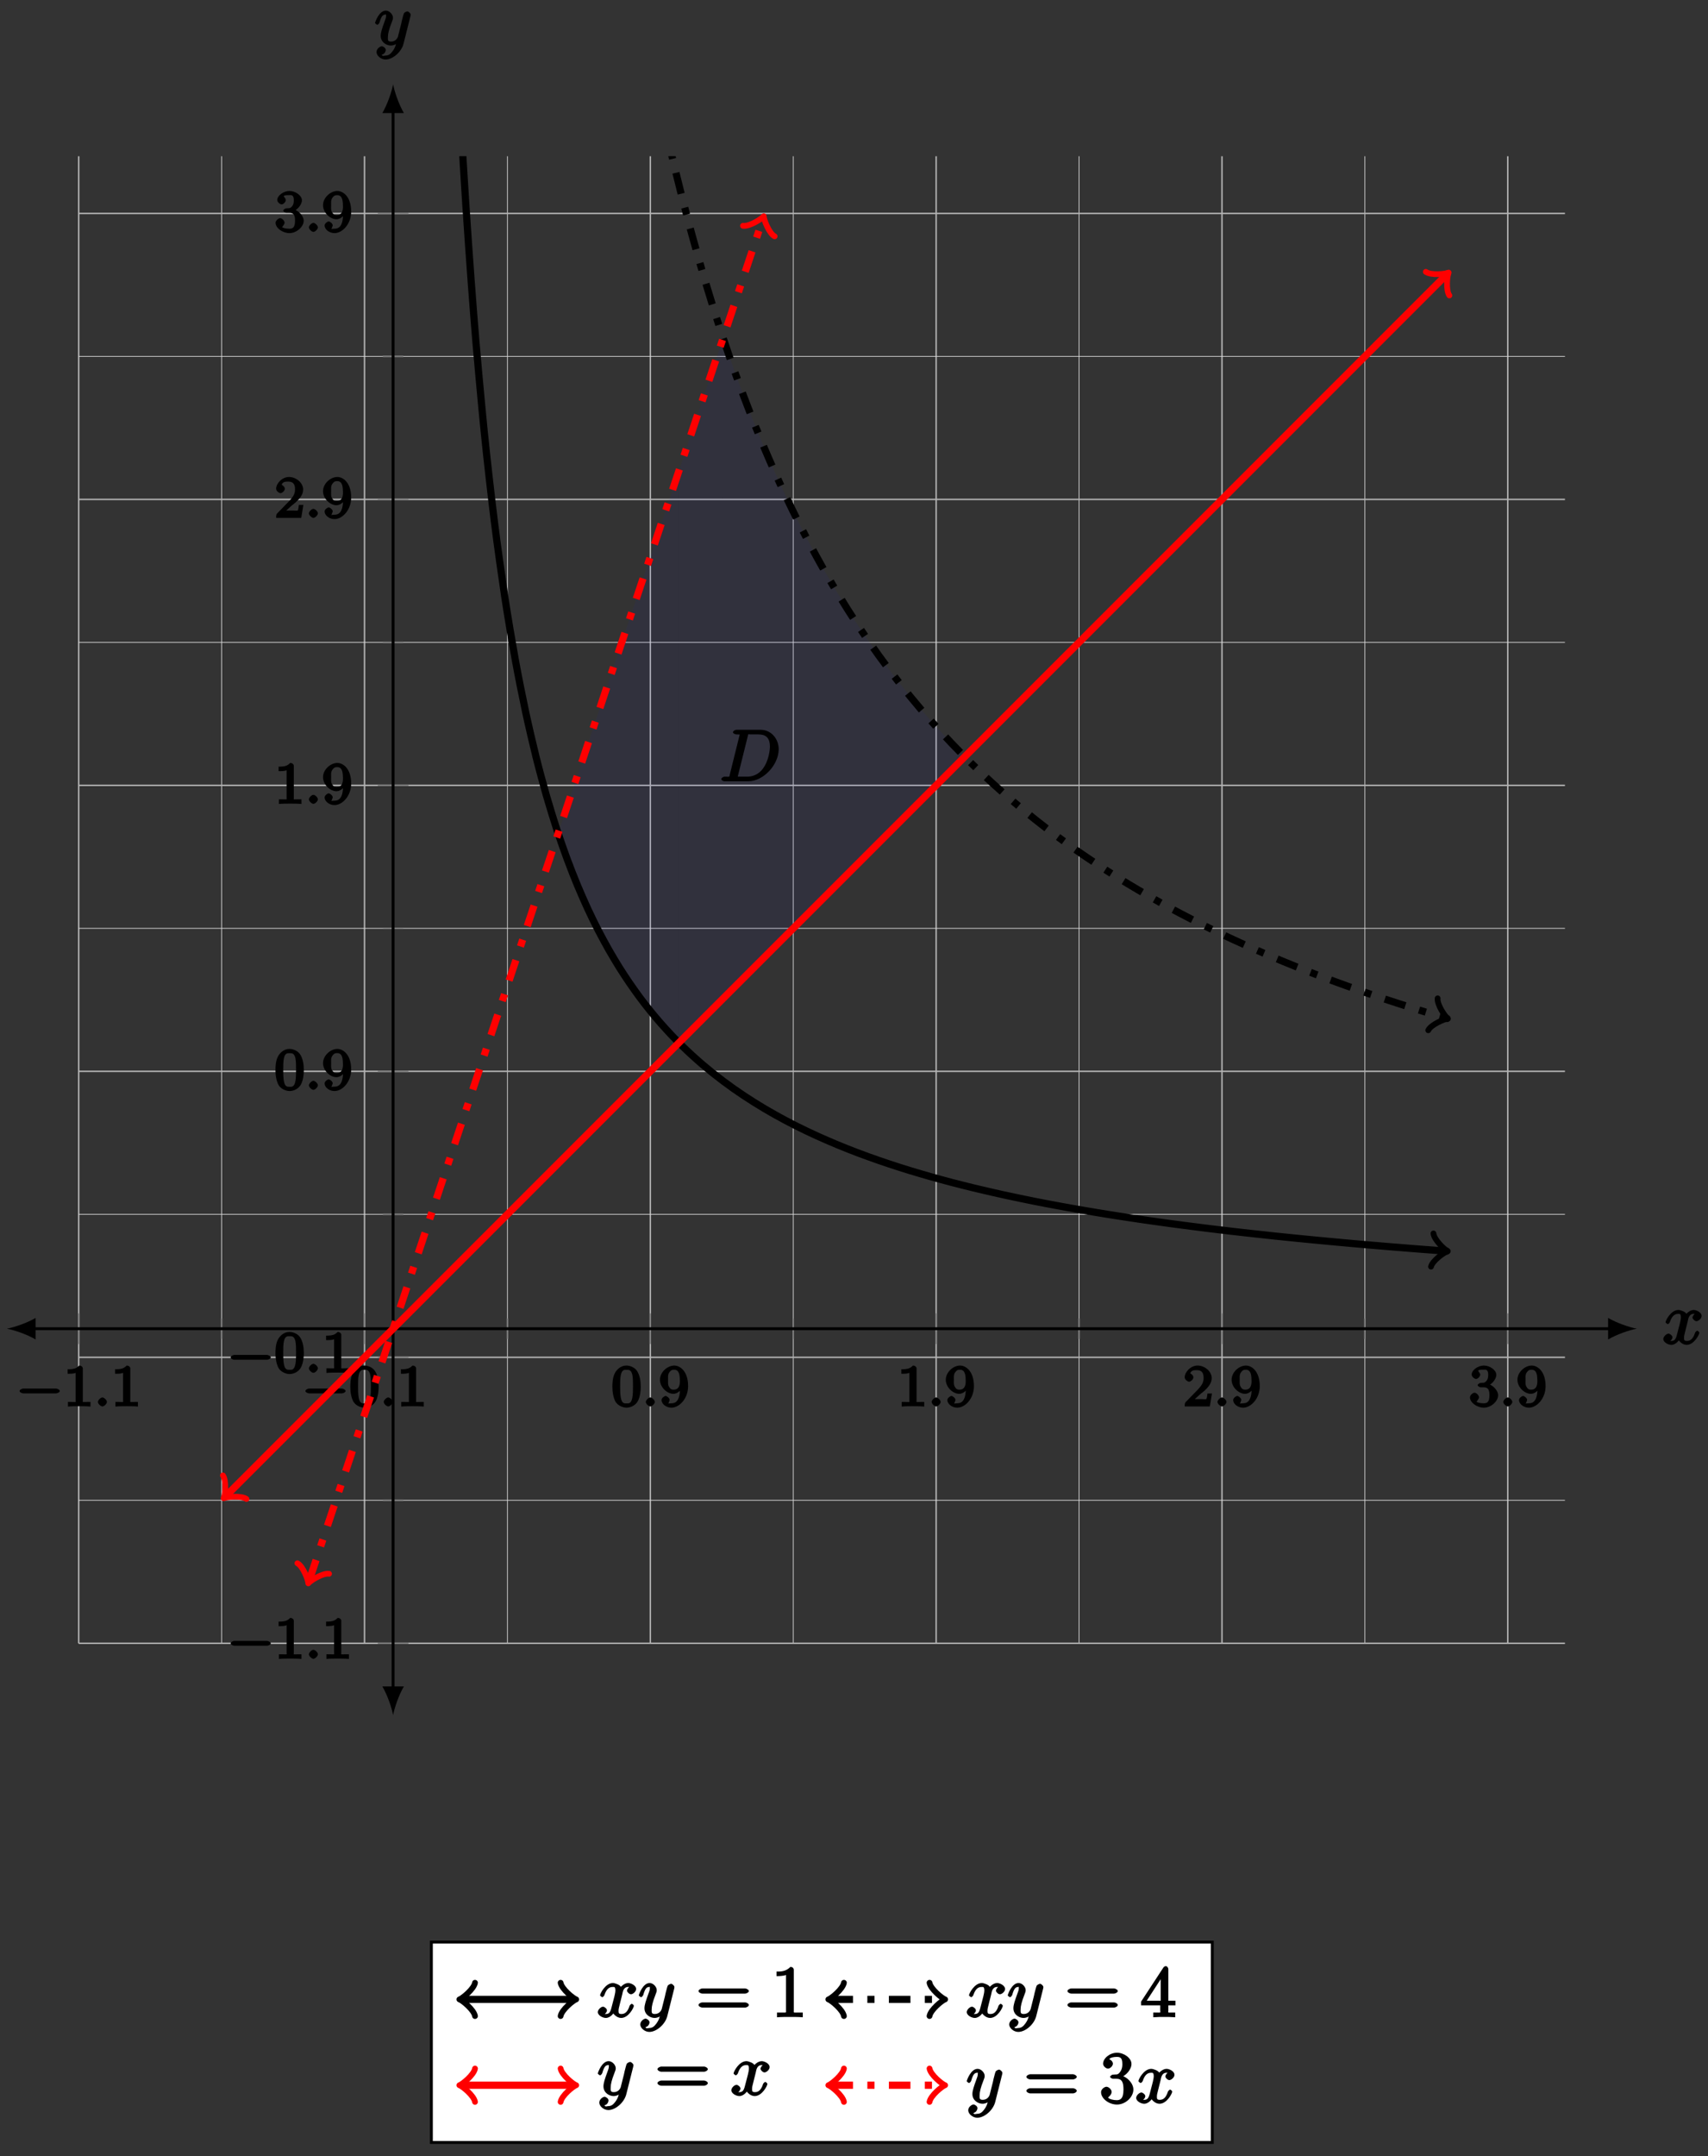 <?xml version="1.0" encoding="UTF-8"?>
<svg xmlns="http://www.w3.org/2000/svg" xmlns:xlink="http://www.w3.org/1999/xlink" width="237pt" height="299pt" viewBox="0 0 237 299" version="1.1">
<rect x="0" y="0" width="237" height="299" fill="#333333" stroke="none"/>
<defs>
<g>
<symbol overflow="visible" id="glyph0-0">
<path style="stroke:none;" d=""/>
</symbol>
<symbol overflow="visible" id="glyph0-1">
<path style="stroke:none;" d="M 5.562 -1.812 C 5.703 -1.812 6.078 -1.953 6.078 -2.141 C 6.078 -2.328 5.703 -2.484 5.562 -2.484 L 1 -2.484 C 0.875 -2.484 0.5 -2.328 0.5 -2.141 C 0.5 -1.953 0.875 -1.812 1 -1.812 Z M 5.562 -1.812 "/>
</symbol>
<symbol overflow="visible" id="glyph1-0">
<path style="stroke:none;" d=""/>
</symbol>
<symbol overflow="visible" id="glyph1-1">
<path style="stroke:none;" d="M 2.688 -5.266 C 2.688 -5.469 2.484 -5.672 2.188 -5.672 C 1.812 -5.297 1.516 -5.156 0.578 -5.156 L 0.578 -4.531 C 0.984 -4.531 1.406 -4.531 1.688 -4.656 L 1.688 -0.844 C 1.688 -0.547 1.844 -0.625 1.094 -0.625 L 0.625 -0.625 L 0.625 0.016 C 1.141 -0.031 1.828 -0.031 2.188 -0.031 C 2.547 -0.031 3.234 -0.031 3.75 0.016 L 3.75 -0.625 L 3.281 -0.625 C 2.531 -0.625 2.688 -0.547 2.688 -0.844 Z M 2.688 -5.266 "/>
</symbol>
<symbol overflow="visible" id="glyph1-2">
<path style="stroke:none;" d="M 4.078 -2.719 C 4.078 -3.578 3.938 -4.219 3.672 -4.734 C 3.328 -5.438 2.547 -5.672 2.109 -5.672 C 1.109 -5.672 0.609 -4.859 0.5 -4.641 L 0.438 -4.516 C 0.156 -3.922 0.141 -3.141 0.141 -2.719 C 0.141 -2.203 0.219 -1.266 0.594 -0.625 C 0.969 -0.047 1.688 0.172 2.109 0.172 C 2.5 0.172 3.312 -0.016 3.703 -0.797 C 4 -1.375 4.078 -2.203 4.078 -2.719 Z M 2.109 -0.422 C 1.844 -0.422 1.469 -0.359 1.312 -1.203 C 1.219 -1.656 1.219 -2.406 1.219 -2.828 C 1.219 -3.375 1.219 -3.922 1.312 -4.359 C 1.469 -5.172 1.906 -5.078 2.109 -5.078 C 2.375 -5.078 2.734 -5.125 2.906 -4.406 C 3 -3.953 3 -3.359 3 -2.828 C 3 -2.344 3 -1.641 2.906 -1.188 C 2.734 -0.344 2.375 -0.422 2.109 -0.422 Z M 2.109 -0.422 "/>
</symbol>
<symbol overflow="visible" id="glyph1-3">
<path style="stroke:none;" d="M 2.938 -2.531 C 2.938 -0.594 2.203 -0.438 1.734 -0.438 C 1.562 -0.438 1.281 -0.406 1.312 -0.375 C 1.297 -0.375 1.5 -0.828 1.5 -0.906 C 1.5 -1.141 1.125 -1.453 0.938 -1.453 C 0.797 -1.453 0.375 -1.188 0.375 -0.891 C 0.375 -0.344 1.016 0.172 1.75 0.172 C 2.844 0.172 4.062 -1.094 4.062 -2.812 C 4.062 -4.875 2.953 -5.672 2.141 -5.672 C 1.188 -5.672 0.156 -4.75 0.156 -3.703 C 0.156 -2.672 1.125 -1.75 2.031 -1.75 C 2.594 -1.75 3.109 -2.281 3.312 -2.688 L 2.938 -2.688 Z M 2.062 -2.328 C 1.688 -2.328 1.578 -2.453 1.406 -2.734 C 1.234 -3.031 1.281 -3.297 1.281 -3.703 C 1.281 -4.172 1.234 -4.375 1.438 -4.703 C 1.641 -4.984 1.766 -5.094 2.141 -5.094 C 2.672 -5.094 2.766 -4.625 2.797 -4.578 C 2.906 -4.312 2.922 -3.703 2.922 -3.531 C 2.922 -2.906 2.766 -2.328 2.062 -2.328 Z M 2.062 -2.328 "/>
</symbol>
<symbol overflow="visible" id="glyph1-4">
<path style="stroke:none;" d="M 2.375 -1.688 C 2.5 -1.797 2.844 -2.062 2.969 -2.172 C 3.453 -2.625 3.984 -3.203 3.984 -3.922 C 3.984 -4.875 3 -5.672 2.016 -5.672 C 1.047 -5.672 0.234 -4.75 0.234 -4.047 C 0.234 -3.656 0.734 -3.422 0.844 -3.422 C 1.016 -3.422 1.438 -3.719 1.438 -4.031 C 1.438 -4.438 0.859 -4.625 1.016 -4.625 C 1.172 -5.016 1.531 -5.031 1.922 -5.031 C 2.656 -5.031 2.859 -4.594 2.859 -3.922 C 2.859 -3.094 2.328 -2.609 1.391 -1.656 L 0.375 -0.609 C 0.281 -0.531 0.234 -0.375 0.234 0 L 3.719 0 L 4.016 -1.797 L 3.391 -1.797 C 3.344 -1.453 3.328 -1.172 3.234 -1.031 C 3.188 -0.969 2.719 -1.016 2.594 -1.016 L 1.172 -1.016 L 1.297 -0.703 Z M 2.375 -1.688 "/>
</symbol>
<symbol overflow="visible" id="glyph1-5">
<path style="stroke:none;" d="M 2.016 -2.656 C 2.641 -2.656 2.859 -2.375 2.859 -1.547 C 2.859 -0.547 2.484 -0.438 2.062 -0.438 C 1.625 -0.438 1.141 -0.547 1.078 -0.656 C 1.031 -0.656 1.406 -1.016 1.406 -1.281 C 1.406 -1.531 1.047 -1.906 0.781 -1.906 C 0.578 -1.906 0.156 -1.578 0.156 -1.266 C 0.156 -0.516 1.156 0.172 2.078 0.172 C 3.125 0.172 4.062 -0.75 4.062 -1.547 C 4.062 -2.203 3.344 -3 2.531 -3.172 L 2.531 -2.812 C 3.156 -3.031 3.812 -3.75 3.812 -4.391 C 3.812 -5.031 2.922 -5.672 2.094 -5.672 C 1.234 -5.672 0.391 -5.016 0.391 -4.422 C 0.391 -4.125 0.781 -3.812 1 -3.812 C 1.25 -3.812 1.578 -4.172 1.578 -4.406 C 1.578 -4.688 1.141 -4.984 1.328 -4.984 C 1.438 -5.125 1.922 -5.094 2.062 -5.094 C 2.266 -5.094 2.688 -5.219 2.688 -4.391 C 2.688 -3.828 2.516 -3.625 2.406 -3.5 C 2.156 -3.25 2.109 -3.297 1.625 -3.266 C 1.469 -3.25 1.219 -3.062 1.219 -2.953 C 1.219 -2.844 1.484 -2.656 1.625 -2.656 Z M 2.016 -2.656 "/>
</symbol>
<symbol overflow="visible" id="glyph2-0">
<path style="stroke:none;" d=""/>
</symbol>
<symbol overflow="visible" id="glyph2-1">
<path style="stroke:none;" d="M 1.797 -0.625 C 1.797 -0.891 1.391 -1.25 1.172 -1.25 C 0.922 -1.25 0.547 -0.859 0.547 -0.625 C 0.547 -0.359 0.953 0 1.172 0 C 1.422 0 1.797 -0.391 1.797 -0.625 Z M 1.797 -0.625 "/>
</symbol>
<symbol overflow="visible" id="glyph3-0">
<path style="stroke:none;" d=""/>
</symbol>
<symbol overflow="visible" id="glyph3-1">
<path style="stroke:none;" d="M 1.406 -0.938 C 1.312 -0.547 1.469 -0.641 0.672 -0.641 C 0.516 -0.641 0.219 -0.469 0.219 -0.281 C 0.219 -0.156 0.484 0 0.672 0 L 3.984 0 C 6.047 0 8.188 -2.266 8.188 -4.453 C 8.188 -5.859 7.172 -7.141 5.672 -7.141 L 2.328 -7.141 C 2.141 -7.141 1.844 -6.969 1.844 -6.781 C 1.844 -6.656 2.109 -6.5 2.312 -6.5 C 2.438 -6.5 2.625 -6.484 2.734 -6.484 C 2.906 -6.453 2.781 -6.594 2.781 -6.484 C 2.781 -6.438 2.766 -6.406 2.734 -6.297 Z M 3.906 -6.281 C 4 -6.625 3.844 -6.5 4.281 -6.5 L 5.344 -6.5 C 6.312 -6.5 6.969 -6.125 6.969 -4.812 C 6.969 -4.328 6.812 -2.812 5.969 -1.719 C 5.688 -1.344 5.031 -0.641 3.797 -0.641 L 2.672 -0.641 C 2.531 -0.641 2.516 -0.641 2.453 -0.641 C 2.359 -0.656 2.5 -0.5 2.5 -0.578 C 2.5 -0.609 2.5 -0.625 2.547 -0.812 Z M 3.906 -6.281 "/>
</symbol>
<symbol overflow="visible" id="glyph3-2">
<path style="stroke:none;" d="M 3.5 -3.172 C 3.562 -3.422 3.625 -4.188 4.312 -4.188 C 4.359 -4.188 4.469 -4.234 4.688 -4.109 L 4.812 -4.391 C 4.531 -4.344 4.156 -3.922 4.156 -3.672 C 4.156 -3.516 4.453 -3.172 4.719 -3.172 C 4.938 -3.172 5.422 -3.516 5.422 -3.906 C 5.422 -4.422 4.672 -4.734 4.328 -4.734 C 3.75 -4.734 3.266 -4.156 3.297 -4.203 C 3.203 -4.469 2.5 -4.734 2.203 -4.734 C 1.172 -4.734 0.422 -3.281 0.422 -3.031 C 0.422 -2.938 0.703 -2.766 0.719 -2.766 C 0.797 -2.766 1 -2.953 1.016 -3.047 C 1.359 -4.094 1.844 -4.188 2.188 -4.188 C 2.375 -4.188 2.547 -4.25 2.547 -3.672 C 2.547 -3.375 2.375 -2.703 2 -1.312 C 1.844 -0.688 1.672 -0.438 1.234 -0.438 C 1.172 -0.438 1.062 -0.391 0.859 -0.516 L 0.734 -0.234 C 0.984 -0.297 1.375 -0.656 1.375 -0.938 C 1.375 -1.203 0.984 -1.453 0.844 -1.453 C 0.531 -1.453 0.109 -1.031 0.109 -0.703 C 0.109 -0.25 0.781 0.109 1.219 0.109 C 1.891 0.109 2.359 -0.641 2.391 -0.703 L 2.094 -0.812 C 2.219 -0.438 2.75 0.109 3.344 0.109 C 4.375 0.109 5.109 -1.328 5.109 -1.578 C 5.109 -1.688 4.859 -1.859 4.828 -1.859 C 4.734 -1.859 4.531 -1.641 4.516 -1.578 C 4.188 -0.516 3.688 -0.438 3.375 -0.438 C 2.984 -0.438 2.984 -0.594 2.984 -0.922 C 2.984 -1.141 3.047 -1.359 3.156 -1.797 Z M 3.5 -3.172 "/>
</symbol>
<symbol overflow="visible" id="glyph3-3">
<path style="stroke:none;" d="M 5.016 -3.953 C 5.047 -4.094 5.047 -4.109 5.047 -4.188 C 5.047 -4.359 4.75 -4.625 4.594 -4.625 C 4.5 -4.625 4.203 -4.516 4.109 -4.344 C 4.047 -4.203 3.969 -3.891 3.922 -3.703 C 3.859 -3.453 3.781 -3.188 3.734 -2.906 L 3.281 -1.109 C 3.234 -0.969 2.984 -0.438 2.328 -0.438 C 1.828 -0.438 1.891 -0.703 1.891 -1.078 C 1.891 -1.531 2.047 -2.156 2.391 -3.031 C 2.547 -3.438 2.594 -3.547 2.594 -3.75 C 2.594 -4.203 2.109 -4.734 1.609 -4.734 C 0.656 -4.734 0.109 -3.125 0.109 -3.031 C 0.109 -2.938 0.391 -2.766 0.406 -2.766 C 0.516 -2.766 0.688 -2.953 0.734 -3.109 C 1 -4.047 1.234 -4.188 1.578 -4.188 C 1.656 -4.188 1.641 -4.344 1.641 -4.031 C 1.641 -3.781 1.547 -3.516 1.469 -3.328 C 1.078 -2.266 0.891 -1.703 0.891 -1.234 C 0.891 -0.344 1.703 0.109 2.297 0.109 C 2.688 0.109 3.141 -0.109 3.422 -0.391 L 3.125 -0.5 C 2.984 0.016 2.922 0.391 2.516 0.922 C 2.266 1.25 2.016 1.5 1.562 1.5 C 1.422 1.5 1.141 1.641 1.031 1.406 C 0.953 1.406 1.203 1.359 1.344 1.234 C 1.453 1.141 1.594 0.906 1.594 0.719 C 1.594 0.406 1.156 0.203 1.062 0.203 C 0.828 0.203 0.312 0.531 0.312 1.016 C 0.312 1.516 0.938 2.047 1.562 2.047 C 2.578 2.047 3.781 0.984 4.062 -0.156 Z M 5.016 -3.953 "/>
</symbol>
<symbol overflow="visible" id="glyph4-0">
<path style="stroke:none;" d=""/>
</symbol>
<symbol overflow="visible" id="glyph4-1">
<path style="stroke:none;" d="M 6.844 -3.266 C 7 -3.266 7.359 -3.422 7.359 -3.625 C 7.359 -3.812 7 -3.984 6.859 -3.984 L 0.891 -3.984 C 0.75 -3.984 0.375 -3.812 0.375 -3.625 C 0.375 -3.422 0.75 -3.266 0.891 -3.266 Z M 6.859 -1.328 C 7 -1.328 7.359 -1.484 7.359 -1.688 C 7.359 -1.891 7 -2.047 6.844 -2.047 L 0.891 -2.047 C 0.75 -2.047 0.375 -1.891 0.375 -1.688 C 0.375 -1.484 0.75 -1.328 0.891 -1.328 Z M 6.859 -1.328 "/>
</symbol>
<symbol overflow="visible" id="glyph4-2">
<path style="stroke:none;" d="M 3.094 -6.547 C 3.094 -6.781 2.938 -6.969 2.625 -6.969 C 1.953 -6.281 1.203 -6.328 0.703 -6.328 L 0.703 -5.688 C 1.094 -5.688 1.797 -5.734 2.016 -5.859 L 2.016 -0.953 C 2.016 -0.594 2.156 -0.641 1.266 -0.641 L 0.766 -0.641 L 0.766 0.016 C 1.297 -0.031 2.156 -0.031 2.562 -0.031 C 2.953 -0.031 3.828 -0.031 4.344 0.016 L 4.344 -0.641 L 3.859 -0.641 C 2.953 -0.641 3.094 -0.578 3.094 -0.953 Z M 3.094 -6.547 "/>
</symbol>
<symbol overflow="visible" id="glyph4-3">
<path style="stroke:none;" d="M 2.75 -1.797 L 2.75 -0.938 C 2.75 -0.578 2.906 -0.641 2.172 -0.641 L 1.781 -0.641 L 1.781 0.016 C 2.375 -0.031 2.891 -0.031 3.312 -0.031 C 3.734 -0.031 4.25 -0.031 4.828 0.016 L 4.828 -0.641 L 4.453 -0.641 C 3.719 -0.641 3.875 -0.578 3.875 -0.938 L 3.875 -1.641 L 4.859 -1.641 L 4.859 -2.281 L 3.875 -2.281 L 3.875 -6.656 C 3.875 -6.844 3.703 -7.078 3.531 -7.078 C 3.453 -7.078 3.297 -7.031 3.203 -6.906 L 0.094 -2.156 L 0.094 -1.641 L 2.75 -1.641 Z M 2.984 -2.281 L 0.875 -2.281 L 3.109 -5.719 L 2.812 -5.828 L 2.812 -2.281 Z M 2.984 -2.281 "/>
</symbol>
<symbol overflow="visible" id="glyph4-4">
<path style="stroke:none;" d="M 2.891 -3.516 C 3.703 -3.781 4.453 -4.641 4.453 -5.422 C 4.453 -6.234 3.406 -6.969 2.453 -6.969 C 1.453 -6.969 0.516 -6.203 0.516 -5.438 C 0.516 -5.109 0.906 -4.766 1.203 -4.766 C 1.5 -4.766 1.875 -5.141 1.875 -5.438 C 1.875 -5.938 1.234 -6.094 1.391 -6.094 C 1.516 -6.312 2.047 -6.391 2.406 -6.391 C 2.828 -6.391 3.188 -6.328 3.188 -5.438 C 3.188 -5.312 3.219 -4.859 2.953 -4.422 C 2.656 -3.938 2.453 -3.953 2.203 -3.953 C 2.125 -3.938 1.891 -3.922 1.812 -3.922 C 1.734 -3.906 1.484 -3.734 1.484 -3.625 C 1.484 -3.516 1.734 -3.359 1.906 -3.359 L 2.344 -3.359 C 3.156 -3.359 3.344 -2.844 3.344 -1.859 C 3.344 -0.516 2.844 -0.391 2.406 -0.391 C 1.969 -0.391 1.344 -0.516 1.203 -0.766 C 1.219 -0.766 1.703 -1.141 1.703 -1.531 C 1.703 -1.891 1.266 -2.25 0.984 -2.25 C 0.734 -2.25 0.234 -1.938 0.234 -1.5 C 0.234 -0.594 1.344 0.219 2.438 0.219 C 3.656 0.219 4.719 -0.844 4.719 -1.859 C 4.719 -2.688 3.922 -3.625 2.891 -3.844 Z M 2.891 -3.516 "/>
</symbol>
</g>
<clipPath id="clip1">
  <path d="M 44 21.656 L 215 21.656 L 215 188 L 44 188 Z M 44 21.656 "/>
</clipPath>
<clipPath id="clip2">
  <path d="M 44 21.656 L 215 21.656 L 215 156 L 44 156 Z M 44 21.656 "/>
</clipPath>
<clipPath id="clip3">
  <path d="M 28 21.656 L 121 21.656 L 121 227.895 L 28 227.895 Z M 28 21.656 "/>
</clipPath>
</defs>
<g id="surface1">
<path style="fill:none;stroke-width:0.1;stroke-linecap:butt;stroke-linejoin:miter;stroke:rgb(84.999%,84.999%,84.999%);stroke-opacity:1;stroke-miterlimit:10;" d="M 19.831 -0.001 L 19.831 206.227 M 59.489 -0.001 L 59.489 206.227 M 99.148 -0.001 L 99.148 206.227 M 138.806 -0.001 L 138.806 206.227 M 178.464 -0.001 L 178.464 206.227 " transform="matrix(1,0,0,-1,10.922,227.894)"/>
<path style="fill:none;stroke-width:0.199;stroke-linecap:butt;stroke-linejoin:miter;stroke:rgb(70%,70%,70%);stroke-opacity:1;stroke-miterlimit:10;" d="M 0 -0.001 L 0 206.227 M 39.658 -0.001 L 39.658 206.227 M 79.316 -0.001 L 79.316 206.227 M 118.979 -0.001 L 118.979 206.227 M 158.637 -0.001 L 158.637 206.227 M 198.295 -0.001 L 198.295 206.227 " transform="matrix(1,0,0,-1,10.922,227.894)"/>
<path style="fill:none;stroke-width:0.1;stroke-linecap:butt;stroke-linejoin:miter;stroke:rgb(84.999%,84.999%,84.999%);stroke-opacity:1;stroke-miterlimit:10;" d="M 0 19.83 L 206.228 19.83 M 0 59.488 L 206.228 59.488 M 0 99.147 L 206.228 99.147 M 0 138.805 L 206.228 138.805 M 0 178.467 L 206.228 178.467 " transform="matrix(1,0,0,-1,10.922,227.894)"/>
<path style="fill:none;stroke-width:0.199;stroke-linecap:butt;stroke-linejoin:miter;stroke:rgb(70%,70%,70%);stroke-opacity:1;stroke-miterlimit:10;" d="M 0 -0.001 L 206.228 -0.001 M 0 39.657 L 206.228 39.657 M 0 79.319 L 206.228 79.319 M 0 118.978 L 206.228 118.978 M 0 158.636 L 206.228 158.636 M 0 198.294 L 206.228 198.294 " transform="matrix(1,0,0,-1,10.922,227.894)"/>
<path style="fill:none;stroke-width:0.199;stroke-linecap:butt;stroke-linejoin:miter;stroke:rgb(50%,50%,50%);stroke-opacity:1;stroke-miterlimit:10;" d="M 19.831 42.208 L 19.831 45.044 M 59.489 42.208 L 59.489 45.044 M 99.148 42.208 L 99.148 45.044 M 138.806 42.208 L 138.806 45.044 M 178.464 42.208 L 178.464 45.044 " transform="matrix(1,0,0,-1,10.922,227.894)"/>
<path style="fill:none;stroke-width:0.199;stroke-linecap:butt;stroke-linejoin:miter;stroke:rgb(50%,50%,50%);stroke-opacity:1;stroke-miterlimit:10;" d="M 0 41.497 L 0 45.751 M 39.658 41.497 L 39.658 45.751 M 79.316 41.497 L 79.316 45.751 M 118.979 41.497 L 118.979 45.751 M 158.637 41.497 L 158.637 45.751 M 198.295 41.497 L 198.295 45.751 " transform="matrix(1,0,0,-1,10.922,227.894)"/>
<path style="fill:none;stroke-width:0.199;stroke-linecap:butt;stroke-linejoin:miter;stroke:rgb(50%,50%,50%);stroke-opacity:1;stroke-miterlimit:10;" d="M 42.209 19.83 L 45.041 19.83 M 42.209 59.488 L 45.041 59.488 M 42.209 99.147 L 45.041 99.147 M 42.209 138.805 L 45.041 138.805 M 42.209 178.467 L 45.041 178.467 " transform="matrix(1,0,0,-1,10.922,227.894)"/>
<path style="fill:none;stroke-width:0.199;stroke-linecap:butt;stroke-linejoin:miter;stroke:rgb(50%,50%,50%);stroke-opacity:1;stroke-miterlimit:10;" d="M 41.498 -0.001 L 45.752 -0.001 M 41.498 39.657 L 45.752 39.657 M 41.498 79.319 L 45.752 79.319 M 41.498 118.978 L 45.752 118.978 M 41.498 158.636 L 45.752 158.636 M 41.498 198.294 L 45.752 198.294 " transform="matrix(1,0,0,-1,10.922,227.894)"/>
<path style="fill:none;stroke-width:0.399;stroke-linecap:butt;stroke-linejoin:miter;stroke:rgb(0%,0%,0%);stroke-opacity:1;stroke-miterlimit:10;" d="M -6.375 43.626 L 212.603 43.626 " transform="matrix(1,0,0,-1,10.922,227.894)"/>
<path style=" stroke:none;fill-rule:nonzero;fill:rgb(0%,0%,0%);fill-opacity:1;" d="M 0.957 184.266 C 2.02 184.465 3.75 185.062 4.945 185.762 L 4.945 182.773 C 3.75 183.469 2.02 184.066 0.957 184.266 "/>
<path style=" stroke:none;fill-rule:nonzero;fill:rgb(0%,0%,0%);fill-opacity:1;" d="M 227.121 184.266 C 226.059 184.066 224.332 183.469 223.137 182.773 L 223.137 185.762 C 224.332 185.062 226.059 184.465 227.121 184.266 "/>
<path style="fill:none;stroke-width:0.399;stroke-linecap:butt;stroke-linejoin:miter;stroke:rgb(0%,0%,0%);stroke-opacity:1;stroke-miterlimit:10;" d="M 43.623 -6.375 L 43.623 212.602 " transform="matrix(1,0,0,-1,10.922,227.894)"/>
<path style=" stroke:none;fill-rule:nonzero;fill:rgb(0%,0%,0%);fill-opacity:1;" d="M 54.547 237.855 C 54.746 236.793 55.348 235.066 56.043 233.871 L 53.055 233.871 C 53.75 235.066 54.348 236.793 54.547 237.855 "/>
<path style=" stroke:none;fill-rule:nonzero;fill:rgb(0%,0%,0%);fill-opacity:1;" d="M 54.547 11.695 C 54.348 12.758 53.75 14.484 53.055 15.68 L 56.043 15.68 C 55.348 14.484 54.746 12.758 54.547 11.695 "/>
<path style=" stroke:none;fill-rule:nonzero;fill:rgb(0%,0%,100%);fill-opacity:0.05;" d="M 77.445 115.566 C 77.84 116.746 78.363 118.223 78.707 119.152 C 79.105 120.234 79.746 121.852 80.148 122.816 C 80.547 123.781 81.191 125.23 81.59 126.098 C 81.988 126.961 82.633 128.266 83.031 129.043 C 83.434 129.82 84.074 130.996 84.473 131.699 C 84.875 132.406 85.516 133.48 85.918 134.125 C 86.316 134.766 86.957 135.738 87.359 136.324 C 87.758 136.91 88.402 137.809 88.801 138.348 C 89.199 138.887 89.844 139.707 90.242 140.199 C 90.645 140.695 91.285 141.453 91.684 141.91 C 92.086 142.367 92.727 143.07 93.129 143.496 C 93.422 143.809 93.848 144.242 94.211 144.605 L 94.211 65.285 C 94.105 65.598 94.004 65.902 93.926 66.141 C 93.746 66.676 93.461 67.531 93.281 68.062 C 93.105 68.598 92.82 69.453 92.641 69.988 C 92.465 70.52 92.18 71.375 92 71.91 C 91.824 72.441 91.539 73.297 91.359 73.832 C 91.184 74.367 90.898 75.223 90.719 75.754 C 90.543 76.289 90.258 77.145 90.078 77.676 C 89.902 78.211 89.617 79.066 89.438 79.602 C 89.258 80.133 88.973 80.988 88.797 81.523 C 88.617 82.055 88.332 82.914 88.156 83.445 C 87.977 83.98 87.691 84.836 87.516 85.367 C 87.336 85.902 87.051 86.758 86.875 87.293 C 86.695 87.824 86.41 88.68 86.234 89.215 C 86.055 89.746 85.77 90.602 85.594 91.137 C 85.414 91.672 85.129 92.527 84.949 93.059 C 84.773 93.594 84.488 94.449 84.309 94.98 C 84.133 95.516 83.848 96.371 83.668 96.906 C 83.492 97.438 83.207 98.293 83.027 98.828 C 82.852 99.359 82.566 100.219 82.387 100.75 C 82.211 101.285 81.926 102.141 81.746 102.672 C 81.57 103.207 81.285 104.062 81.105 104.598 C 80.93 105.129 80.641 105.984 80.465 106.52 C 80.285 107.051 80 107.906 79.824 108.441 C 79.645 108.977 79.359 109.832 79.184 110.363 C 79.004 110.898 78.719 111.754 78.543 112.285 C 78.363 112.82 78.078 113.676 77.902 114.211 C 77.777 114.582 77.602 115.105 77.445 115.566 Z M 77.445 115.566 "/>
<path style=" stroke:none;fill-rule:nonzero;fill:rgb(0%,0%,100%);fill-opacity:0.05;" d="M 94.211 144.617 C 94.309 144.504 94.406 144.41 94.488 144.324 C 94.969 143.848 95.734 143.082 96.211 142.602 C 96.691 142.125 97.457 141.359 97.934 140.879 C 98.414 140.402 99.18 139.637 99.656 139.156 C 99.852 138.965 100.094 138.723 100.344 138.469 L 100.344 46.879 C 100.34 46.891 100.336 46.902 100.332 46.914 C 100.156 47.445 99.871 48.301 99.691 48.836 C 99.516 49.371 99.23 50.227 99.051 50.758 C 98.875 51.293 98.59 52.148 98.41 52.68 C 98.234 53.215 97.949 54.07 97.77 54.605 C 97.59 55.137 97.305 55.992 97.129 56.527 C 96.949 57.059 96.664 57.918 96.488 58.449 C 96.309 58.984 96.023 59.84 95.848 60.371 C 95.668 60.906 95.383 61.762 95.207 62.297 C 95.027 62.828 94.742 63.684 94.566 64.219 C 94.469 64.512 94.336 64.902 94.211 65.293 Z M 94.211 144.617 "/>
<path style=" stroke:none;fill-rule:nonzero;fill:rgb(0%,0%,100%);fill-opacity:0.05;" d="M 100.344 138.477 C 100.711 138.105 101.098 137.719 101.379 137.434 C 101.859 136.957 102.625 136.191 103.102 135.711 C 103.582 135.234 104.348 134.469 104.824 133.988 C 105.305 133.512 106.07 132.746 106.547 132.266 C 107.027 131.789 107.793 131.023 108.27 130.543 C 108.75 130.066 109.516 129.301 109.992 128.82 C 110.473 128.344 111.238 127.578 111.715 127.102 C 112.195 126.621 112.961 125.855 113.438 125.379 C 113.918 124.898 114.684 124.133 115.16 123.656 C 115.641 123.176 116.406 122.41 116.883 121.934 C 117.363 121.453 118.129 120.688 118.605 120.211 C 119.086 119.73 119.852 118.965 120.328 118.488 C 120.809 118.008 121.574 117.242 122.051 116.766 C 122.531 116.285 123.297 115.52 123.773 115.043 C 124.254 114.562 125.02 113.797 125.496 113.32 C 125.977 112.84 126.742 112.074 127.219 111.598 C 127.699 111.117 128.465 110.352 128.941 109.875 C 129.422 109.395 130.188 108.629 130.664 108.152 C 131.145 107.672 131.91 106.906 132.387 106.43 C 132.793 106.023 133.402 105.414 133.871 104.945 C 133.738 104.812 133.613 104.688 133.508 104.582 C 133.109 104.176 132.465 103.52 132.066 103.098 C 131.668 102.68 131.023 101.996 130.625 101.562 C 130.223 101.125 129.582 100.414 129.184 99.961 C 128.781 99.508 128.141 98.77 127.738 98.301 C 127.34 97.832 126.699 97.062 126.297 96.574 C 125.898 96.082 125.254 95.285 124.855 94.773 C 124.457 94.266 123.812 93.43 123.414 92.898 C 123.012 92.367 122.371 91.5 121.973 90.945 C 121.57 90.391 120.93 89.484 120.527 88.906 C 120.129 88.328 119.488 87.379 119.086 86.773 C 118.688 86.168 118.043 85.18 117.645 84.547 C 117.246 83.914 116.602 82.875 116.203 82.215 C 115.801 81.551 115.16 80.465 114.762 79.77 C 114.359 79.074 113.719 77.934 113.316 77.203 C 112.918 76.477 112.277 75.277 111.875 74.512 C 111.477 73.746 110.832 72.484 110.434 71.68 C 110.035 70.871 109.391 69.547 108.992 68.699 C 108.59 67.848 107.949 66.449 107.551 65.551 C 107.148 64.656 106.508 63.18 106.105 62.23 C 105.707 61.285 105.066 59.723 104.664 58.719 C 104.266 57.715 103.621 56.062 103.223 55 C 102.824 53.938 102.18 52.184 101.781 51.051 C 101.383 49.93 100.746 48.082 100.344 46.867 Z M 100.344 138.477 "/>
<g style="fill:rgb(0%,0%,0%);fill-opacity:1;">
  <use xlink:href="#glyph0-1" x="2.217" y="195.049"/>
</g>
<g style="fill:rgb(0%,0%,0%);fill-opacity:1;">
  <use xlink:href="#glyph1-1" x="8.804" y="195.049"/>
</g>
<g style="fill:rgb(0%,0%,0%);fill-opacity:1;">
  <use xlink:href="#glyph2-1" x="13.038" y="195.049"/>
</g>
<g style="fill:rgb(0%,0%,0%);fill-opacity:1;">
  <use xlink:href="#glyph1-1" x="15.391" y="195.049"/>
</g>
<g style="fill:rgb(0%,0%,0%);fill-opacity:1;">
  <use xlink:href="#glyph0-1" x="41.878" y="195.049"/>
</g>
<g style="fill:rgb(0%,0%,0%);fill-opacity:1;">
  <use xlink:href="#glyph1-2" x="48.465" y="195.049"/>
</g>
<g style="fill:rgb(0%,0%,0%);fill-opacity:1;">
  <use xlink:href="#glyph2-1" x="52.699" y="195.049"/>
</g>
<g style="fill:rgb(0%,0%,0%);fill-opacity:1;">
  <use xlink:href="#glyph1-1" x="55.052" y="195.049"/>
</g>
<g style="fill:rgb(0%,0%,0%);fill-opacity:1;">
  <use xlink:href="#glyph1-2" x="84.832" y="195.049"/>
</g>
<g style="fill:rgb(0%,0%,0%);fill-opacity:1;">
  <use xlink:href="#glyph2-1" x="89.067" y="195.049"/>
</g>
<g style="fill:rgb(0%,0%,0%);fill-opacity:1;">
  <use xlink:href="#glyph1-3" x="91.419" y="195.049"/>
</g>
<g style="fill:rgb(0%,0%,0%);fill-opacity:1;">
  <use xlink:href="#glyph1-1" x="124.493" y="195.049"/>
</g>
<g style="fill:rgb(0%,0%,0%);fill-opacity:1;">
  <use xlink:href="#glyph2-1" x="128.728" y="195.049"/>
</g>
<g style="fill:rgb(0%,0%,0%);fill-opacity:1;">
  <use xlink:href="#glyph1-3" x="131.08" y="195.049"/>
</g>
<g style="fill:rgb(0%,0%,0%);fill-opacity:1;">
  <use xlink:href="#glyph1-4" x="164.154" y="195.049"/>
</g>
<g style="fill:rgb(0%,0%,0%);fill-opacity:1;">
  <use xlink:href="#glyph2-1" x="168.389" y="195.049"/>
</g>
<g style="fill:rgb(0%,0%,0%);fill-opacity:1;">
  <use xlink:href="#glyph1-3" x="170.741" y="195.049"/>
</g>
<g style="fill:rgb(0%,0%,0%);fill-opacity:1;">
  <use xlink:href="#glyph1-5" x="203.815" y="195.049"/>
</g>
<g style="fill:rgb(0%,0%,0%);fill-opacity:1;">
  <use xlink:href="#glyph2-1" x="208.05" y="195.049"/>
</g>
<g style="fill:rgb(0%,0%,0%);fill-opacity:1;">
  <use xlink:href="#glyph1-3" x="210.402" y="195.049"/>
</g>
<g style="fill:rgb(0%,0%,0%);fill-opacity:1;">
  <use xlink:href="#glyph0-1" x="31.495" y="230.047"/>
</g>
<g style="fill:rgb(0%,0%,0%);fill-opacity:1;">
  <use xlink:href="#glyph1-1" x="38.081" y="230.047"/>
</g>
<g style="fill:rgb(0%,0%,0%);fill-opacity:1;">
  <use xlink:href="#glyph2-1" x="42.315" y="230.047"/>
</g>
<g style="fill:rgb(0%,0%,0%);fill-opacity:1;">
  <use xlink:href="#glyph1-1" x="44.668" y="230.047"/>
</g>
<g style="fill:rgb(0%,0%,0%);fill-opacity:1;">
  <use xlink:href="#glyph0-1" x="31.495" y="190.386"/>
</g>
<g style="fill:rgb(0%,0%,0%);fill-opacity:1;">
  <use xlink:href="#glyph1-2" x="38.081" y="190.386"/>
</g>
<g style="fill:rgb(0%,0%,0%);fill-opacity:1;">
  <use xlink:href="#glyph2-1" x="42.315" y="190.386"/>
</g>
<g style="fill:rgb(0%,0%,0%);fill-opacity:1;">
  <use xlink:href="#glyph1-1" x="44.668" y="190.386"/>
</g>
<g style="fill:rgb(0%,0%,0%);fill-opacity:1;">
  <use xlink:href="#glyph1-2" x="38.081" y="151.14"/>
</g>
<g style="fill:rgb(0%,0%,0%);fill-opacity:1;">
  <use xlink:href="#glyph2-1" x="42.315" y="151.14"/>
</g>
<g style="fill:rgb(0%,0%,0%);fill-opacity:1;">
  <use xlink:href="#glyph1-3" x="44.667" y="151.14"/>
</g>
<g style="fill:rgb(0%,0%,0%);fill-opacity:1;">
  <use xlink:href="#glyph1-1" x="38.081" y="111.479"/>
</g>
<g style="fill:rgb(0%,0%,0%);fill-opacity:1;">
  <use xlink:href="#glyph2-1" x="42.315" y="111.479"/>
</g>
<g style="fill:rgb(0%,0%,0%);fill-opacity:1;">
  <use xlink:href="#glyph1-3" x="44.667" y="111.479"/>
</g>
<g style="fill:rgb(0%,0%,0%);fill-opacity:1;">
  <use xlink:href="#glyph1-4" x="38.081" y="71.819"/>
</g>
<g style="fill:rgb(0%,0%,0%);fill-opacity:1;">
  <use xlink:href="#glyph2-1" x="42.315" y="71.819"/>
</g>
<g style="fill:rgb(0%,0%,0%);fill-opacity:1;">
  <use xlink:href="#glyph1-3" x="44.667" y="71.819"/>
</g>
<g style="fill:rgb(0%,0%,0%);fill-opacity:1;">
  <use xlink:href="#glyph1-5" x="38.081" y="32.158"/>
</g>
<g style="fill:rgb(0%,0%,0%);fill-opacity:1;">
  <use xlink:href="#glyph2-1" x="42.315" y="32.158"/>
</g>
<g style="fill:rgb(0%,0%,0%);fill-opacity:1;">
  <use xlink:href="#glyph1-3" x="44.667" y="32.158"/>
</g>
<g clip-path="url(#clip1)" clip-rule="nonzero">
<path style="fill:none;stroke-width:0.996;stroke-linecap:butt;stroke-linejoin:miter;stroke:rgb(0%,0%,0%);stroke-opacity:1;stroke-miterlimit:10;" d="M 47.599 439.383 C 48.634 357.63 48.634 357.63 49.033 334.459 C 49.431 311.292 50.076 287.266 50.474 273.232 C 50.876 259.193 51.517 242.737 51.916 233.296 C 52.318 223.859 52.958 211.989 53.361 205.2 C 53.759 198.407 54.4 189.474 54.802 184.349 C 55.2 179.225 55.845 172.272 56.243 168.268 C 56.642 164.264 57.286 158.706 57.685 155.488 C 58.087 152.269 58.728 147.718 59.126 145.078 C 59.528 142.433 60.169 138.649 60.571 136.442 C 60.97 134.235 61.61 131.043 62.013 129.169 C 62.411 127.298 63.056 124.552 63.454 122.942 C 63.852 121.333 64.497 118.966 64.895 117.568 C 65.298 116.173 65.938 114.095 66.337 112.869 C 66.739 111.642 67.38 109.818 67.782 108.736 C 68.18 107.654 68.821 106.037 69.223 105.072 C 69.622 104.107 70.266 102.658 70.665 101.791 C 71.063 100.928 71.707 99.623 72.106 98.846 C 72.508 98.069 73.149 96.893 73.547 96.19 C 73.95 95.483 74.59 94.409 74.992 93.764 C 75.391 93.123 76.031 92.151 76.434 91.565 C 76.832 90.979 77.477 90.081 77.875 89.542 C 78.274 89.003 78.918 88.182 79.316 87.69 C 79.719 87.194 80.359 86.436 80.758 85.979 C 81.16 85.522 81.801 84.819 82.203 84.393 C 82.601 83.972 83.242 83.319 83.644 82.929 C 84.043 82.534 84.687 81.925 85.086 81.562 C 85.484 81.194 86.129 80.628 86.527 80.284 C 86.929 79.941 87.57 79.413 87.968 79.093 C 88.371 78.773 89.011 78.277 89.414 77.976 C 89.812 77.675 90.453 77.21 90.855 76.925 C 91.253 76.644 91.898 76.206 92.296 75.941 C 92.695 75.675 93.339 75.261 93.738 75.011 C 94.14 74.761 94.781 74.37 95.179 74.132 C 95.581 73.894 96.222 73.527 96.624 73.3 C 97.023 73.078 97.663 72.73 98.066 72.515 C 98.464 72.304 99.108 71.972 99.507 71.769 C 99.905 71.57 100.55 71.253 100.948 71.062 C 101.351 70.871 101.991 70.57 102.39 70.39 C 102.792 70.207 103.432 69.921 103.835 69.75 C 104.233 69.574 104.874 69.3 105.276 69.136 C 105.675 68.972 106.319 68.711 106.717 68.554 C 107.116 68.394 107.76 68.148 108.159 67.996 C 108.561 67.843 109.202 67.609 109.6 67.465 C 110.002 67.32 110.643 67.094 111.045 66.953 C 111.444 66.816 112.084 66.597 112.487 66.465 C 112.885 66.332 113.53 66.125 113.928 65.996 C 114.326 65.871 114.971 65.668 115.369 65.547 C 115.772 65.426 116.412 65.234 116.811 65.117 C 117.213 65 117.854 64.812 118.256 64.699 C 118.654 64.586 119.295 64.41 119.697 64.301 C 120.096 64.191 120.74 64.019 121.139 63.914 C 121.537 63.812 122.182 63.644 122.58 63.547 C 122.982 63.445 123.623 63.285 124.021 63.187 C 124.424 63.09 125.064 62.937 125.467 62.844 C 125.865 62.75 126.506 62.602 126.908 62.512 C 127.306 62.418 127.951 62.277 128.349 62.188 C 128.748 62.102 129.392 61.965 129.791 61.879 C 130.193 61.793 130.833 61.66 131.232 61.578 C 131.634 61.496 132.275 61.367 132.677 61.285 C 133.076 61.207 133.716 61.082 134.118 61.004 C 134.517 60.93 135.161 60.809 135.56 60.734 C 135.958 60.66 136.603 60.539 137.001 60.469 C 137.403 60.395 138.044 60.281 138.442 60.211 C 138.845 60.141 139.485 60.031 139.888 59.965 C 140.286 59.895 140.927 59.789 141.329 59.723 C 141.727 59.656 142.372 59.551 142.77 59.488 C 143.169 59.426 143.813 59.324 144.212 59.262 C 144.614 59.199 145.255 59.102 145.653 59.039 C 146.055 58.981 146.696 58.883 147.098 58.824 C 147.497 58.766 148.137 58.672 148.54 58.617 C 148.938 58.559 149.582 58.469 149.981 58.414 C 150.379 58.356 151.024 58.27 151.422 58.215 C 151.825 58.16 152.465 58.074 152.864 58.024 C 153.266 57.969 153.906 57.887 154.309 57.836 C 154.707 57.781 155.348 57.703 155.75 57.653 C 156.149 57.602 156.793 57.524 157.191 57.473 C 157.59 57.426 158.234 57.348 158.633 57.301 C 159.035 57.254 159.676 57.176 160.074 57.129 C 160.476 57.086 161.117 57.012 161.519 56.965 C 161.918 56.922 162.558 56.848 162.961 56.805 C 163.359 56.762 164.004 56.692 164.402 56.649 C 164.8 56.606 165.445 56.535 165.843 56.492 C 166.246 56.453 166.886 56.383 167.285 56.344 C 167.687 56.301 168.328 56.239 168.73 56.196 C 169.128 56.157 169.769 56.094 170.171 56.055 C 170.57 56.016 171.214 55.953 171.613 55.914 C 172.011 55.875 172.656 55.813 173.054 55.778 C 173.456 55.739 174.097 55.68 174.495 55.645 C 174.898 55.606 175.538 55.547 175.941 55.512 C 176.339 55.477 176.98 55.418 177.382 55.383 C 177.78 55.348 178.425 55.293 178.823 55.258 C 179.222 55.223 179.866 55.168 180.265 55.137 C 180.667 55.102 181.307 55.047 181.706 55.016 C 182.108 54.981 182.749 54.93 183.151 54.899 C 183.55 54.864 184.19 54.813 184.592 54.782 C 184.991 54.75 185.635 54.7 186.034 54.668 C 186.432 54.637 187.077 54.59 187.475 54.559 C 187.877 54.528 188.518 54.481 188.916 54.45 C 189.319 54.418 190.362 54.344 189.53 54.403 " transform="matrix(1,0,0,-1,10.922,227.894)"/>
</g>
<path style="fill:none;stroke-width:0.797;stroke-linecap:round;stroke-linejoin:round;stroke:rgb(0%,0%,0%);stroke-opacity:1;stroke-miterlimit:10;" d="M -1.733 2.311 C -1.587 1.444 0 0.143 0.434 -0.001 C 0.002 -0.143 -1.591 -1.446 -1.735 -2.311 " transform="matrix(0.997,0.073,0.073,-0.997,200.462,173.486)"/>
<g clip-path="url(#clip2)" clip-rule="nonzero">
<path style="fill:none;stroke-width:0.996;stroke-linecap:butt;stroke-linejoin:miter;stroke:rgb(0%,0%,0%);stroke-opacity:1;stroke-dasharray:2.989,1.993,0.996,1.993;stroke-miterlimit:10;" d="M 47.591 1629.148 C 48.634 1299.626 48.634 1299.626 49.033 1206.951 C 49.431 1114.276 50.076 1018.187 50.474 962.045 C 50.876 905.903 51.517 840.082 51.916 802.322 C 52.318 764.566 52.958 717.088 53.361 689.922 C 53.759 662.755 54.4 627.026 54.802 606.531 C 55.2 586.036 55.845 558.221 56.243 542.203 C 56.642 526.18 57.286 503.935 57.685 491.065 C 58.087 478.194 58.728 460.007 59.126 449.442 C 59.528 438.876 60.169 423.74 60.571 414.908 C 60.97 406.077 61.61 393.28 62.013 385.785 C 62.411 378.293 63.056 367.34 63.454 360.903 C 63.852 354.466 64.497 344.978 64.895 339.388 C 65.298 333.799 65.938 325.514 66.337 320.616 C 66.739 315.714 67.38 308.406 67.782 304.074 C 68.18 299.742 68.821 293.254 69.223 289.399 C 69.622 285.544 70.266 279.743 70.665 276.29 C 71.063 272.841 71.707 267.626 72.106 264.517 C 72.508 261.408 73.149 256.693 73.547 253.873 C 73.95 251.053 74.59 246.764 74.992 244.198 C 75.391 241.636 76.031 237.726 76.434 235.382 C 76.832 233.042 77.477 229.46 77.875 227.312 C 78.274 225.164 78.918 221.871 79.316 219.894 C 79.719 217.914 80.359 214.871 80.758 213.043 C 81.16 211.215 81.801 208.403 82.203 206.712 C 82.601 205.016 83.242 202.407 83.644 200.833 C 84.043 199.259 84.687 196.833 85.086 195.364 C 85.484 193.9 86.129 191.634 86.527 190.263 C 86.929 188.896 87.57 186.779 87.968 185.498 C 88.371 184.213 89.011 182.228 89.414 181.029 C 89.812 179.826 90.453 177.963 90.855 176.834 C 91.253 175.701 91.898 173.948 92.296 172.885 C 92.695 171.823 93.339 170.17 93.738 169.167 C 94.14 168.163 94.781 166.6 95.179 165.655 C 95.581 164.706 96.222 163.229 96.624 162.335 C 97.023 161.436 97.663 160.038 98.066 159.187 C 98.464 158.339 99.108 157.015 99.507 156.206 C 99.905 155.402 100.55 154.14 100.948 153.374 C 101.351 152.609 101.991 151.41 102.39 150.683 C 102.792 149.953 103.432 148.812 103.835 148.117 C 104.233 147.422 104.874 146.336 105.276 145.672 C 105.675 145.011 106.319 143.972 106.717 143.34 C 107.116 142.707 107.76 141.719 108.159 141.113 C 108.561 140.508 109.202 139.559 109.6 138.981 C 110.002 138.402 110.643 137.496 111.045 136.942 C 111.444 136.387 112.084 135.52 112.487 134.989 C 112.885 134.457 113.53 133.621 113.928 133.114 C 114.326 132.602 114.971 131.805 115.369 131.313 C 115.772 130.825 116.412 130.055 116.811 129.586 C 117.213 129.118 117.854 128.38 118.256 127.926 C 118.654 127.473 119.295 126.762 119.697 126.325 C 120.096 125.891 120.74 125.208 121.139 124.79 C 121.537 124.368 122.182 123.712 122.58 123.306 C 122.982 122.903 123.623 122.267 124.021 121.876 C 124.424 121.485 125.064 120.872 125.467 120.497 C 125.865 120.122 126.506 119.528 126.908 119.165 C 127.306 118.802 127.951 118.232 128.349 117.88 C 128.748 117.532 129.392 116.978 129.791 116.638 C 130.193 116.298 130.833 115.763 131.232 115.435 C 131.634 115.107 132.275 114.591 132.677 114.275 C 133.076 113.954 133.716 113.454 134.118 113.146 C 134.517 112.841 135.161 112.353 135.56 112.056 C 135.958 111.759 136.603 111.291 137.001 111.001 C 137.403 110.712 138.044 110.255 138.442 109.974 C 138.845 109.697 139.485 109.252 139.888 108.982 C 140.286 108.709 140.927 108.279 141.329 108.017 C 141.727 107.752 142.372 107.338 142.77 107.08 C 143.169 106.822 143.813 106.42 144.212 106.17 C 144.614 105.924 145.255 105.529 145.653 105.287 C 146.055 105.045 146.696 104.662 147.098 104.428 C 147.497 104.193 148.137 103.818 148.54 103.592 C 148.938 103.361 149.582 103.002 149.981 102.779 C 150.379 102.557 151.024 102.205 151.422 101.986 C 151.825 101.771 152.465 101.428 152.864 101.217 C 153.266 101.006 153.906 100.67 154.309 100.467 C 154.707 100.26 155.348 99.936 155.75 99.736 C 156.149 99.533 156.793 99.217 157.191 99.022 C 157.59 98.826 158.234 98.518 158.633 98.326 C 159.035 98.139 159.676 97.838 160.074 97.651 C 160.476 97.463 161.117 97.17 161.519 96.99 C 161.918 96.807 162.558 96.522 162.961 96.346 C 163.359 96.166 164.004 95.889 164.402 95.713 C 164.8 95.541 165.445 95.268 165.843 95.1 C 166.246 94.932 166.886 94.666 167.285 94.498 C 167.687 94.334 168.328 94.077 168.73 93.912 C 169.128 93.752 169.769 93.498 170.171 93.342 C 170.57 93.182 171.214 92.936 171.613 92.78 C 172.011 92.627 172.656 92.381 173.054 92.233 C 173.456 92.081 174.097 91.842 174.495 91.698 C 174.898 91.549 175.538 91.315 175.941 91.174 C 176.339 91.03 176.98 90.799 177.382 90.659 C 177.78 90.518 178.425 90.295 178.823 90.159 C 179.222 90.022 179.866 89.803 180.265 89.667 C 180.667 89.534 181.307 89.319 181.706 89.186 C 182.108 89.053 182.749 88.846 183.151 88.714 C 183.55 88.585 184.19 88.382 184.592 88.253 C 184.991 88.128 185.635 87.928 186.034 87.803 C 186.432 87.678 187.077 87.479 187.475 87.358 C 187.877 87.237 188.518 87.046 188.916 86.925 C 189.319 86.807 190.362 86.499 189.561 86.733 " transform="matrix(1,0,0,-1,10.922,227.894)"/>
</g>
<path style="fill:none;stroke-width:0.797;stroke-linecap:round;stroke-linejoin:round;stroke:rgb(0%,0%,0%);stroke-opacity:1;stroke-miterlimit:10;" d="M -1.732 2.31 C -1.587 1.445 0.001 0.145 0.434 -0 C 0 -0.144 -1.588 -1.443 -1.732 -2.311 " transform="matrix(0.959,0.282,0.282,-0.959,200.494,141.154)"/>
<path style="fill:none;stroke-width:0.996;stroke-linecap:butt;stroke-linejoin:miter;stroke:rgb(100%,0%,0%);stroke-opacity:1;stroke-miterlimit:10;" d="M 20.417 20.416 C 21.073 21.072 21.073 21.072 21.554 21.553 C 22.03 22.029 22.796 22.795 23.276 23.275 C 23.753 23.752 24.518 24.518 24.999 24.998 C 25.475 25.475 26.241 26.24 26.721 26.721 C 27.198 27.197 27.964 27.963 28.444 28.443 C 28.921 28.92 29.686 29.685 30.167 30.166 C 30.643 30.642 31.409 31.408 31.889 31.888 C 32.366 32.365 33.131 33.13 33.612 33.611 C 34.088 34.087 34.854 34.853 35.334 35.333 C 35.811 35.81 36.576 36.576 37.053 37.056 C 37.533 37.532 38.299 38.298 38.776 38.779 C 39.256 39.255 40.022 40.021 40.498 40.501 C 40.979 40.978 41.744 41.743 42.221 42.224 C 42.701 42.7 43.467 43.466 43.943 43.946 C 44.424 44.423 45.189 45.188 45.666 45.669 C 46.146 46.145 46.912 46.911 47.388 47.391 C 47.869 47.868 48.634 48.634 49.111 49.114 C 49.591 49.59 50.357 50.356 50.834 50.837 C 51.314 51.313 52.08 52.079 52.556 52.559 C 53.037 53.036 53.802 53.801 54.279 54.282 C 54.759 54.758 55.525 55.524 56.001 56.004 C 56.482 56.481 57.247 57.246 57.724 57.727 C 58.204 58.203 58.97 58.969 59.446 59.449 C 59.927 59.926 60.692 60.691 61.169 61.172 C 61.649 61.648 62.415 62.414 62.892 62.895 C 63.372 63.371 64.138 64.137 64.614 64.617 C 65.095 65.094 65.86 65.859 66.337 66.34 C 66.817 66.816 67.583 67.582 68.059 68.062 C 68.54 68.539 69.305 69.304 69.782 69.785 C 70.262 70.261 71.028 71.027 71.504 71.507 C 71.985 71.984 72.75 72.749 73.227 73.23 C 73.707 73.706 74.473 74.472 74.95 74.952 C 75.43 75.429 76.196 76.195 76.672 76.675 C 77.153 77.152 77.918 77.917 78.395 78.398 C 78.875 78.874 79.641 79.64 80.117 80.12 C 80.598 80.597 81.363 81.362 81.84 81.843 C 82.32 82.319 83.086 83.085 83.562 83.565 C 84.043 84.042 84.808 84.807 85.285 85.288 C 85.765 85.764 86.531 86.53 87.007 87.01 C 87.488 87.487 88.254 88.253 88.73 88.733 C 89.211 89.21 89.976 89.975 90.453 90.456 C 90.933 90.932 91.699 91.698 92.175 92.178 C 92.656 92.655 93.421 93.42 93.898 93.901 C 94.378 94.377 95.144 95.143 95.62 95.623 C 96.101 96.1 96.866 96.865 97.343 97.346 C 97.823 97.822 98.589 98.588 99.065 99.068 C 99.546 99.545 100.312 100.311 100.788 100.787 C 101.269 101.268 102.034 102.033 102.511 102.51 C 102.991 102.99 103.757 103.756 104.233 104.232 C 104.714 104.713 105.479 105.478 105.956 105.955 C 106.436 106.435 107.202 107.201 107.678 107.677 C 108.159 108.158 108.924 108.923 109.401 109.4 C 109.881 109.88 110.647 110.646 111.123 111.123 C 111.604 111.603 112.37 112.369 112.846 112.845 C 113.326 113.326 114.092 114.091 114.569 114.568 C 115.049 115.048 115.815 115.814 116.291 116.29 C 116.772 116.771 117.537 117.536 118.014 118.013 C 118.494 118.493 119.26 119.259 119.736 119.735 C 120.217 120.216 120.982 120.981 121.459 121.458 C 121.939 121.938 122.705 122.704 123.181 123.181 C 123.662 123.661 124.428 124.427 124.904 124.903 C 125.384 125.384 126.15 126.149 126.627 126.626 C 127.107 127.106 127.873 127.872 128.349 128.348 C 128.83 128.829 129.595 129.594 130.072 130.071 C 130.552 130.551 131.318 131.317 131.794 131.793 C 132.275 132.274 133.04 133.039 133.517 133.516 C 133.997 133.996 134.763 134.762 135.239 135.239 C 135.72 135.719 136.485 136.485 136.962 136.961 C 137.439 137.442 138.208 138.207 138.685 138.684 C 139.161 139.164 139.931 139.93 140.407 140.406 C 140.884 140.887 141.653 141.652 142.13 142.129 C 142.606 142.609 143.376 143.375 143.852 143.851 C 144.329 144.332 145.098 145.097 145.575 145.574 C 146.051 146.054 146.821 146.82 147.297 147.297 C 147.774 147.777 148.543 148.543 149.02 149.019 C 149.497 149.5 150.266 150.265 150.743 150.742 C 151.219 151.222 151.989 151.988 152.465 152.464 C 152.942 152.945 153.711 153.71 154.188 154.187 C 154.664 154.667 155.434 155.433 155.91 155.909 C 156.387 156.39 157.156 157.155 157.633 157.632 C 158.109 158.112 158.879 158.878 159.355 159.355 C 159.832 159.835 160.601 160.601 161.078 161.077 C 161.555 161.558 162.324 162.323 162.801 162.8 C 163.277 163.28 164.047 164.046 164.523 164.522 C 165 165.003 165.769 165.768 166.246 166.245 C 166.722 166.725 167.492 167.491 167.968 167.967 C 168.445 168.448 169.214 169.213 169.691 169.69 C 170.167 170.17 170.937 170.936 171.413 171.413 C 171.89 171.893 172.659 172.659 173.136 173.135 C 173.613 173.616 174.382 174.381 174.859 174.858 C 175.335 175.338 176.105 176.104 176.581 176.58 C 177.058 177.061 177.827 177.826 178.304 178.303 C 178.78 178.783 179.55 179.549 180.026 180.025 C 180.503 180.506 181.272 181.271 181.749 181.748 C 182.225 182.228 182.995 182.994 183.471 183.471 C 183.948 183.951 184.717 184.717 185.194 185.193 C 185.671 185.674 186.44 186.439 186.917 186.916 C 187.393 187.396 188.163 188.162 188.639 188.638 C 189.116 189.119 190.362 190.361 189.772 189.775 " transform="matrix(1,0,0,-1,10.922,227.894)"/>
<path style="fill:none;stroke-width:0.797;stroke-linecap:round;stroke-linejoin:round;stroke:rgb(100%,0%,0%);stroke-opacity:1;stroke-miterlimit:10;" d="M -1.733 2.31 C -1.589 1.442 0.002 0.144 0.432 0.001 C -0.001 -0.146 -1.589 -1.447 -1.736 -2.311 " transform="matrix(-0.707,0.707,0.707,0.707,31.34,207.475)"/>
<path style="fill:none;stroke-width:0.797;stroke-linecap:round;stroke-linejoin:round;stroke:rgb(100%,0%,0%);stroke-opacity:1;stroke-miterlimit:10;" d="M -1.734 2.311 C -1.591 1.444 0 0.146 0.434 -0.001 C -0.002 -0.144 -1.591 -1.445 -1.734 -2.312 " transform="matrix(0.707,-0.707,-0.707,-0.707,200.704,38.111)"/>
<g clip-path="url(#clip3)" clip-rule="nonzero">
<path style="fill:none;stroke-width:0.996;stroke-linecap:butt;stroke-linejoin:miter;stroke:rgb(100%,0%,0%);stroke-opacity:1;stroke-dasharray:2.989,1.993,0.996,1.993;stroke-miterlimit:10;" d="M 31.991 8.721 C 32.19 9.319 32.19 9.319 32.37 9.854 C 32.545 10.389 32.831 11.245 33.01 11.776 C 33.186 12.311 33.471 13.167 33.651 13.702 C 33.827 14.233 34.112 15.088 34.291 15.623 C 34.467 16.155 34.752 17.01 34.932 17.545 C 35.108 18.08 35.393 18.936 35.573 19.467 C 35.748 20.002 36.037 20.858 36.213 21.389 C 36.393 21.924 36.678 22.779 36.854 23.314 C 37.033 23.846 37.319 24.701 37.494 25.236 C 37.674 25.767 37.959 26.627 38.135 27.158 C 38.315 27.693 38.6 28.549 38.776 29.08 C 38.955 29.615 39.24 30.47 39.416 31.005 C 39.596 31.537 39.881 32.392 40.057 32.927 C 40.236 33.458 40.522 34.314 40.701 34.849 C 40.877 35.384 41.162 36.24 41.342 36.771 C 41.518 37.306 41.803 38.161 41.982 38.693 C 42.158 39.228 42.443 40.083 42.623 40.618 C 42.799 41.15 43.084 42.005 43.264 42.54 C 43.439 43.071 43.725 43.931 43.904 44.462 C 44.08 44.997 44.365 45.852 44.545 46.384 C 44.724 46.919 45.01 47.774 45.185 48.309 C 45.365 48.841 45.65 49.696 45.826 50.231 C 46.006 50.762 46.291 51.618 46.467 52.153 C 46.646 52.688 46.931 53.543 47.107 54.075 C 47.287 54.61 47.572 55.465 47.748 55.996 C 47.927 56.532 48.213 57.387 48.388 57.922 C 48.568 58.453 48.853 59.309 49.033 59.844 C 49.209 60.379 49.494 61.234 49.673 61.766 C 49.849 62.301 50.134 63.156 50.314 63.687 C 50.49 64.223 50.775 65.078 50.955 65.613 C 51.13 66.144 51.416 67 51.595 67.535 C 51.771 68.066 52.056 68.922 52.236 69.457 C 52.412 69.992 52.697 70.847 52.876 71.378 C 53.056 71.914 53.341 72.769 53.517 73.304 C 53.697 73.835 53.982 74.691 54.158 75.226 C 54.337 75.757 54.622 76.613 54.798 77.148 C 54.978 77.683 55.263 78.538 55.439 79.069 C 55.618 79.605 55.904 80.46 56.079 80.991 C 56.259 81.526 56.544 82.382 56.72 82.917 C 56.9 83.448 57.185 84.304 57.364 84.839 C 57.54 85.37 57.825 86.229 58.005 86.761 C 58.181 87.296 58.466 88.151 58.646 88.682 C 58.821 89.217 59.107 90.073 59.286 90.608 C 59.462 91.139 59.747 91.995 59.927 92.53 C 60.103 93.061 60.388 93.916 60.567 94.452 C 60.743 94.987 61.028 95.842 61.208 96.373 C 61.388 96.908 61.673 97.764 61.849 98.295 C 62.028 98.83 62.313 99.686 62.489 100.221 C 62.669 100.752 62.954 101.607 63.13 102.143 C 63.309 102.678 63.595 103.533 63.77 104.064 C 63.95 104.599 64.235 105.455 64.411 105.986 C 64.591 106.521 64.876 107.377 65.052 107.912 C 65.231 108.443 65.516 109.298 65.696 109.834 C 65.872 110.365 66.157 111.22 66.337 111.755 C 66.512 112.29 66.798 113.146 66.977 113.677 C 67.153 114.212 67.438 115.068 67.618 115.603 C 67.794 116.134 68.079 116.989 68.258 117.525 C 68.434 118.056 68.719 118.911 68.899 119.446 C 69.075 119.981 69.36 120.837 69.54 121.368 C 69.715 121.903 70.004 122.759 70.18 123.29 C 70.36 123.825 70.645 124.68 70.821 125.216 C 71 125.747 71.286 126.602 71.461 127.137 C 71.641 127.669 71.926 128.528 72.102 129.059 C 72.282 129.594 72.567 130.45 72.743 130.981 C 72.922 131.516 73.207 132.372 73.383 132.907 C 73.563 133.438 73.848 134.293 74.024 134.828 C 74.203 135.36 74.489 136.215 74.668 136.75 C 74.844 137.285 75.129 138.141 75.309 138.672 C 75.485 139.207 75.77 140.063 75.949 140.594 C 76.125 141.129 76.41 141.984 76.59 142.519 C 76.766 143.051 77.051 143.906 77.231 144.441 C 77.406 144.972 77.692 145.832 77.871 146.363 C 78.047 146.898 78.332 147.754 78.512 148.285 C 78.692 148.82 78.977 149.675 79.152 150.21 C 79.332 150.742 79.617 151.597 79.793 152.132 C 79.973 152.663 80.258 153.519 80.434 154.054 C 80.613 154.589 80.898 155.445 81.074 155.976 C 81.254 156.511 81.539 157.366 81.715 157.898 C 81.894 158.433 82.18 159.288 82.355 159.823 C 82.535 160.354 82.82 161.21 83 161.745 C 83.176 162.28 83.461 163.136 83.64 163.667 C 83.816 164.202 84.101 165.057 84.281 165.589 C 84.457 166.124 84.742 166.979 84.922 167.514 C 85.097 168.045 85.383 168.901 85.562 169.436 C 85.738 169.967 86.023 170.827 86.203 171.358 C 86.379 171.893 86.664 172.748 86.843 173.28 C 87.023 173.815 87.308 174.67 87.484 175.205 C 87.664 175.737 87.949 176.592 88.125 177.127 C 88.304 177.658 88.589 178.514 88.765 179.049 C 88.945 179.584 89.23 180.439 89.406 180.971 C 89.585 181.506 89.871 182.361 90.046 182.892 C 90.226 183.428 90.511 184.283 90.687 184.818 C 90.867 185.349 91.152 186.205 91.332 186.74 C 91.507 187.271 91.792 188.13 91.972 188.662 C 92.148 189.197 92.433 190.052 92.613 190.583 C 92.788 191.119 93.074 191.974 93.253 192.509 C 93.429 193.04 93.714 193.896 93.894 194.431 C 94.07 194.962 94.355 195.818 94.534 196.353 C 94.71 196.888 95.175 198.274 94.913 197.485 " transform="matrix(1,0,0,-1,10.922,227.894)"/>
</g>
<path style="fill:none;stroke-width:0.797;stroke-linecap:round;stroke-linejoin:round;stroke:rgb(100%,0%,0%);stroke-opacity:1;stroke-miterlimit:10;" d="M -1.735 2.313 C -1.589 1.443 0.001 0.145 0.432 0 C -0.002 -0.144 -1.59 -1.444 -1.734 -2.311 " transform="matrix(-0.316,0.949,0.949,0.316,42.914,219.172)"/>
<path style="fill:none;stroke-width:0.797;stroke-linecap:round;stroke-linejoin:round;stroke:rgb(100%,0%,0%);stroke-opacity:1;stroke-miterlimit:10;" d="M -1.734 2.311 C -1.59 1.445 0.001 0.143 0.432 -0.002 C -0.001 -0.146 -1.59 -1.446 -1.733 -2.313 " transform="matrix(0.316,-0.949,-0.949,-0.316,105.838,30.398)"/>
<g style="fill:rgb(0%,0%,0%);fill-opacity:1;">
  <use xlink:href="#glyph3-1" x="99.862" y="108.349"/>
</g>
<g style="fill:rgb(0%,0%,0%);fill-opacity:1;">
  <use xlink:href="#glyph3-2" x="230.691" y="186.402"/>
</g>
<g style="fill:rgb(0%,0%,0%);fill-opacity:1;">
  <use xlink:href="#glyph3-3" x="51.934" y="6.207"/>
</g>
<path style="fill-rule:nonzero;fill:rgb(100%,100%,100%);fill-opacity:1;stroke-width:0.399;stroke-linecap:butt;stroke-linejoin:miter;stroke:rgb(0%,0%,0%);stroke-opacity:1;stroke-miterlimit:10;" d="M 48.935 -69.228 L 157.293 -69.228 L 157.293 -41.444 L 48.935 -41.444 Z M 48.935 -69.228 " transform="matrix(1,0,0,-1,10.922,227.894)"/>
<path style="fill:none;stroke-width:0.996;stroke-linecap:butt;stroke-linejoin:miter;stroke:rgb(0%,0%,0%);stroke-opacity:1;stroke-miterlimit:10;" d="M 0.83 0.001 C 6.143 0.001 6.143 0.001 8.506 0.001 C 10.865 0.001 17.009 0.001 16.177 0.001 " transform="matrix(1,0,0,-1,63.345,277.282)"/>
<path style="fill:none;stroke-width:0.797;stroke-linecap:round;stroke-linejoin:round;stroke:rgb(0%,0%,0%);stroke-opacity:1;stroke-miterlimit:10;" d="M -1.733 2.311 C -1.588 1.444 0.002 0.144 0.435 -0.001 C 0.002 -0.145 -1.588 -1.446 -1.733 -2.309 " transform="matrix(-1,0,0,1,64.177,277.282)"/>
<path style="fill:none;stroke-width:0.797;stroke-linecap:round;stroke-linejoin:round;stroke:rgb(0%,0%,0%);stroke-opacity:1;stroke-miterlimit:10;" d="M -1.733 2.309 C -1.589 1.446 0.001 0.145 0.434 0.001 C 0.001 -0.144 -1.589 -1.444 -1.733 -2.311 " transform="matrix(1,0,0,-1,79.523,277.282)"/>
<g style="fill:rgb(0%,0%,0%);fill-opacity:1;">
  <use xlink:href="#glyph3-2" x="82.845" y="279.745"/>
  <use xlink:href="#glyph3-3" x="88.534" y="279.745"/>
</g>
<g style="fill:rgb(0%,0%,0%);fill-opacity:1;">
  <use xlink:href="#glyph4-1" x="96.549" y="279.745"/>
</g>
<g style="fill:rgb(0%,0%,0%);fill-opacity:1;">
  <use xlink:href="#glyph4-2" x="107.05" y="279.745"/>
</g>
<path style="fill:none;stroke-width:0.996;stroke-linecap:butt;stroke-linejoin:miter;stroke:rgb(0%,0%,0%);stroke-opacity:1;stroke-dasharray:2.989,1.993,0.996,1.993;stroke-miterlimit:10;" d="M 0.833 0.001 C 6.145 0.001 6.145 0.001 8.505 0.001 C 10.864 0.001 17.008 0.001 16.176 0.001 " transform="matrix(1,0,0,-1,114.538,277.282)"/>
<path style="fill:none;stroke-width:0.797;stroke-linecap:round;stroke-linejoin:round;stroke:rgb(0%,0%,0%);stroke-opacity:1;stroke-miterlimit:10;" d="M -1.732 2.311 C -1.591 1.444 -0.001 0.144 0.432 -0.001 C -0.001 -0.145 -1.591 -1.446 -1.732 -2.309 " transform="matrix(-1,0,0,1,115.37,277.282)"/>
<path style="fill:none;stroke-width:0.797;stroke-linecap:round;stroke-linejoin:round;stroke:rgb(0%,0%,0%);stroke-opacity:1;stroke-miterlimit:10;" d="M -1.735 2.309 C -1.59 1.446 -0 0.145 0.433 0.001 C -0 -0.144 -1.59 -1.444 -1.735 -2.311 " transform="matrix(1,0,0,-1,130.715,277.282)"/>
<g style="fill:rgb(0%,0%,0%);fill-opacity:1;">
  <use xlink:href="#glyph3-2" x="134.038" y="279.745"/>
  <use xlink:href="#glyph3-3" x="139.727" y="279.745"/>
</g>
<g style="fill:rgb(0%,0%,0%);fill-opacity:1;">
  <use xlink:href="#glyph4-1" x="147.742" y="279.745"/>
</g>
<g style="fill:rgb(0%,0%,0%);fill-opacity:1;">
  <use xlink:href="#glyph4-3" x="158.243" y="279.745"/>
</g>
<path style="fill:none;stroke-width:0.996;stroke-linecap:butt;stroke-linejoin:miter;stroke:rgb(100%,0%,0%);stroke-opacity:1;stroke-miterlimit:10;" d="M 0.83 -0.001 C 6.143 -0.001 6.143 -0.001 8.506 -0.001 C 10.865 -0.001 17.009 -0.001 16.177 -0.001 " transform="matrix(1,0,0,-1,63.345,289.183)"/>
<path style="fill:none;stroke-width:0.797;stroke-linecap:round;stroke-linejoin:round;stroke:rgb(100%,0%,0%);stroke-opacity:1;stroke-miterlimit:10;" d="M -1.733 2.313 C -1.588 1.446 0.002 0.145 0.435 0.001 C 0.002 -0.144 -1.588 -1.444 -1.733 -2.312 " transform="matrix(-1,0,0,1,64.177,289.183)"/>
<path style="fill:none;stroke-width:0.797;stroke-linecap:round;stroke-linejoin:round;stroke:rgb(100%,0%,0%);stroke-opacity:1;stroke-miterlimit:10;" d="M -1.733 2.312 C -1.589 1.444 0.001 0.144 0.434 -0.001 C 0.001 -0.145 -1.589 -1.446 -1.733 -2.313 " transform="matrix(1,0,0,-1,79.523,289.183)"/>
<g style="fill:rgb(0%,0%,0%);fill-opacity:1;">
  <use xlink:href="#glyph3-3" x="82.845" y="290.581"/>
</g>
<g style="fill:rgb(0%,0%,0%);fill-opacity:1;">
  <use xlink:href="#glyph4-1" x="90.855" y="290.581"/>
</g>
<g style="fill:rgb(0%,0%,0%);fill-opacity:1;">
  <use xlink:href="#glyph3-2" x="101.371" y="290.581"/>
</g>
<path style="fill:none;stroke-width:0.996;stroke-linecap:butt;stroke-linejoin:miter;stroke:rgb(100%,0%,0%);stroke-opacity:1;stroke-dasharray:2.989,1.993,0.996,1.993;stroke-miterlimit:10;" d="M 0.833 -0.001 C 6.145 -0.001 6.145 -0.001 8.505 -0.001 C 10.864 -0.001 17.008 -0.001 16.176 -0.001 " transform="matrix(1,0,0,-1,114.538,289.183)"/>
<path style="fill:none;stroke-width:0.797;stroke-linecap:round;stroke-linejoin:round;stroke:rgb(100%,0%,0%);stroke-opacity:1;stroke-miterlimit:10;" d="M -1.732 2.313 C -1.591 1.446 -0.001 0.145 0.432 0.001 C -0.001 -0.144 -1.591 -1.444 -1.732 -2.312 " transform="matrix(-1,0,0,1,115.37,289.183)"/>
<path style="fill:none;stroke-width:0.797;stroke-linecap:round;stroke-linejoin:round;stroke:rgb(100%,0%,0%);stroke-opacity:1;stroke-miterlimit:10;" d="M -1.735 2.312 C -1.59 1.444 -0 0.144 0.433 -0.001 C -0 -0.145 -1.59 -1.446 -1.735 -2.313 " transform="matrix(1,0,0,-1,130.715,289.183)"/>
<g style="fill:rgb(0%,0%,0%);fill-opacity:1;">
  <use xlink:href="#glyph3-3" x="134.038" y="291.646"/>
</g>
<g style="fill:rgb(0%,0%,0%);fill-opacity:1;">
  <use xlink:href="#glyph4-1" x="142.047" y="291.646"/>
</g>
<g style="fill:rgb(0%,0%,0%);fill-opacity:1;">
  <use xlink:href="#glyph4-4" x="152.548" y="291.646"/>
</g>
<g style="fill:rgb(0%,0%,0%);fill-opacity:1;">
  <use xlink:href="#glyph3-2" x="157.545" y="291.646"/>
</g>
</g>
</svg>
